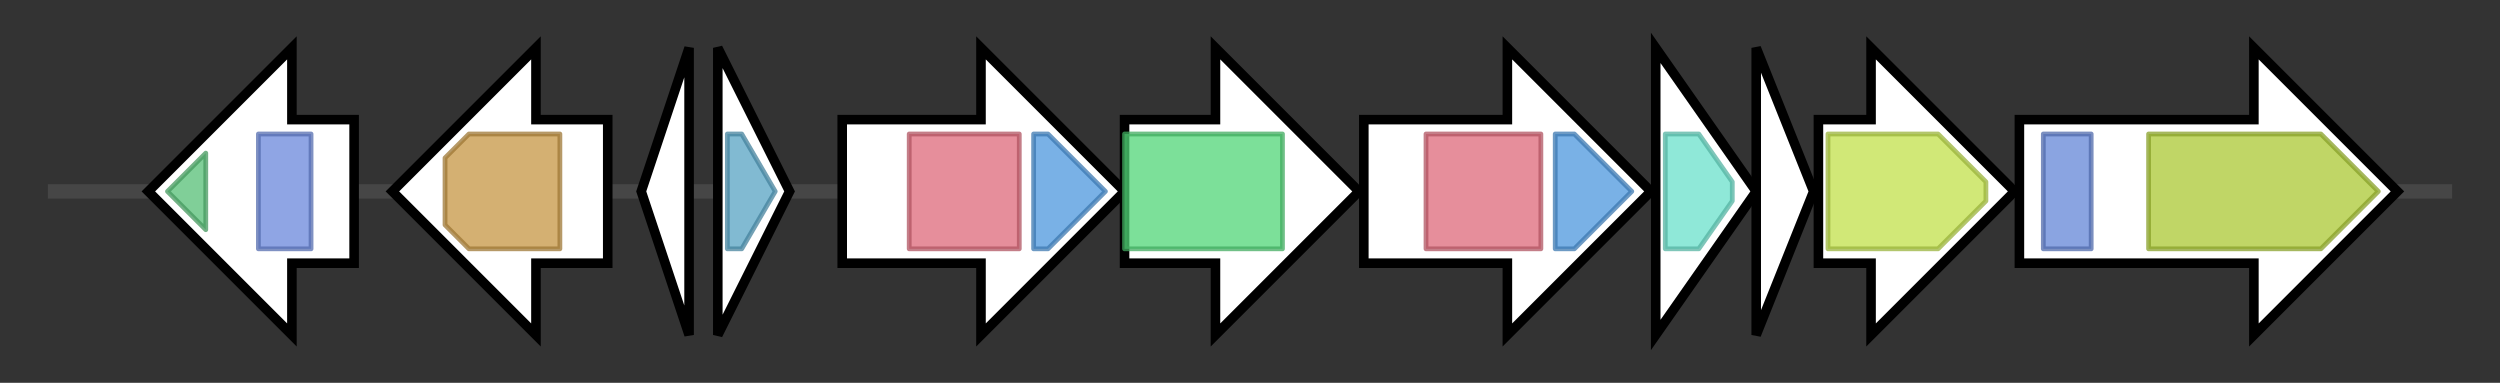 <svg version="1.1" baseProfile="full" xmlns="http://www.w3.org/2000/svg" width="522.433" height="80">
	<rect width="100%" height="100%" fill="#333333" stroke="none"/>
	<g>
		<line x1="10" y1="40.0" x2="512.433" y2="40.0" style="stroke:rgb(70,70,70); stroke-width:3 "/>
		<g>
			<title> (ctg1_763)</title>
			<polygon class=" (ctg1_763)" points="74,25 61,25 61,10 31,40 61,70 61,55 74,55" fill="rgb(255,255,255)" fill-opacity="1.0" stroke="rgb(0,0,0)" stroke-width="2"  />
			<g>
				<title>Acyl-CoA_dh_1 (PF00441)
"Acyl-CoA dehydrogenase, C-terminal domain"</title>
				<polygon class="PF00441" points="35,40 43,32 43,48" stroke-linejoin="round" width="12" height="24" fill="rgb(85,191,117)" stroke="rgb(68,152,93)" stroke-width="1" opacity="0.75" />
			</g>
			<g>
				<title>Acyl-CoA_dh_N (PF02771)
"Acyl-CoA dehydrogenase, N-terminal domain"</title>
				<rect class="PF02771" x="54" y="28" stroke-linejoin="round" width="11" height="24" fill="rgb(105,135,218)" stroke="rgb(84,108,174)" stroke-width="1" opacity="0.75" />
			</g>
		</g>
		<g>
			<title> (ctg1_764)</title>
			<polygon class=" (ctg1_764)" points="127,25 112,25 112,10 82,40 112,70 112,55 127,55" fill="rgb(255,255,255)" fill-opacity="1.0" stroke="rgb(0,0,0)" stroke-width="2"  />
			<g>
				<title>ABC1 (PF03109)
"ABC1 atypical kinase-like domain"</title>
				<polygon class="PF03109" points="93,33 98,28 117,28 117,52 98,52 93,47" stroke-linejoin="round" width="24" height="24" fill="rgb(197,149,67)" stroke="rgb(157,119,53)" stroke-width="1" opacity="0.75" />
			</g>
		</g>
		<g>
			<title> (ctg1_765)</title>
			<polygon class=" (ctg1_765)" points="134,40 144,10 144,70" fill="rgb(255,255,255)" fill-opacity="1.0" stroke="rgb(0,0,0)" stroke-width="2"  />
		</g>
		<g>
			<title> (ctg1_766)</title>
			<polygon class=" (ctg1_766)" points="150,10 165,40 150,70" fill="rgb(255,255,255)" fill-opacity="1.0" stroke="rgb(0,0,0)" stroke-width="2"  />
			<g>
				<title>tRNA_edit (PF04073)
"Aminoacyl-tRNA editing domain"</title>
				<polygon class="PF04073" points="152,28 155,28 162,40 155,52 152,52" stroke-linejoin="round" width="12" height="24" fill="rgb(87,163,195)" stroke="rgb(69,130,156)" stroke-width="1" opacity="0.75" />
			</g>
		</g>
		<g>
			<title> (ctg1_767)</title>
			<polygon class=" (ctg1_767)" points="176,25 205,25 205,10 235,40 205,70 205,55 176,55" fill="rgb(255,255,255)" fill-opacity="1.0" stroke="rgb(0,0,0)" stroke-width="2"  />
			<g>
				<title>IucA_IucC (PF04183)
"IucA / IucC family"</title>
				<rect class="PF04183" x="190" y="28" stroke-linejoin="round" width="23" height="24" fill="rgb(221,104,121)" stroke="rgb(176,83,96)" stroke-width="1" opacity="0.75" />
			</g>
			<g>
				<title>FhuF (PF06276)
"Ferric iron reductase FhuF-like transporter"</title>
				<polygon class="PF06276" points="216,28 219,28 231,40 219,52 216,52" stroke-linejoin="round" width="16" height="24" fill="rgb(76,151,221)" stroke="rgb(60,120,176)" stroke-width="1" opacity="0.75" />
			</g>
		</g>
		<g>
			<title> (ctg1_768)</title>
			<polygon class=" (ctg1_768)" points="235,25 254,25 254,10 284,40 254,70 254,55 235,55" fill="rgb(255,255,255)" fill-opacity="1.0" stroke="rgb(0,0,0)" stroke-width="2"  />
			<g>
				<title>Lys_Orn_oxgnase (PF13434)
"L-lysine 6-monooxygenase/L-ornithine 5-monooxygenase"</title>
				<rect class="PF13434" x="235" y="28" stroke-linejoin="round" width="33" height="24" fill="rgb(81,213,119)" stroke="rgb(64,170,95)" stroke-width="1" opacity="0.75" />
			</g>
		</g>
		<g>
			<title> (ctg1_769)</title>
			<polygon class=" (ctg1_769)" points="285,25 315,25 315,10 345,40 315,70 315,55 285,55" fill="rgb(255,255,255)" fill-opacity="1.0" stroke="rgb(0,0,0)" stroke-width="2"  />
			<g>
				<title>IucA_IucC (PF04183)
"IucA / IucC family"</title>
				<rect class="PF04183" x="298" y="28" stroke-linejoin="round" width="24" height="24" fill="rgb(221,104,121)" stroke="rgb(176,83,96)" stroke-width="1" opacity="0.75" />
			</g>
			<g>
				<title>FhuF (PF06276)
"Ferric iron reductase FhuF-like transporter"</title>
				<polygon class="PF06276" points="325,28 329,28 341,40 341,40 329,52 325,52" stroke-linejoin="round" width="16" height="24" fill="rgb(76,151,221)" stroke="rgb(60,120,176)" stroke-width="1" opacity="0.75" />
			</g>
		</g>
		<g>
			<title> (ctg1_770)</title>
			<polygon class=" (ctg1_770)" points="346,10 367,40 346,70" fill="rgb(255,255,255)" fill-opacity="1.0" stroke="rgb(0,0,0)" stroke-width="2"  />
			<g>
				<title>Acetyltransf_8 (PF13523)
"Acetyltransferase (GNAT) domain"</title>
				<polygon class="PF13523" points="348,28 355,28 362,38 362,42 355,52 348,52" stroke-linejoin="round" width="14" height="24" fill="rgb(106,224,203)" stroke="rgb(84,179,162)" stroke-width="1" opacity="0.75" />
			</g>
		</g>
		<g>
			<title> (ctg1_771)</title>
			<polygon class=" (ctg1_771)" points="367,10 379,40 367,70" fill="rgb(255,255,255)" fill-opacity="1.0" stroke="rgb(0,0,0)" stroke-width="2"  />
		</g>
		<g>
			<title> (ctg1_772)</title>
			<polygon class=" (ctg1_772)" points="380,25 391,25 391,10 421,40 391,70 391,55 380,55" fill="rgb(255,255,255)" fill-opacity="1.0" stroke="rgb(0,0,0)" stroke-width="2"  />
			<g>
				<title>MFS_1 (PF07690)
"Major Facilitator Superfamily"</title>
				<polygon class="PF07690" points="382,28 405,28 415,38 415,42 405,52 382,52" stroke-linejoin="round" width="33" height="24" fill="rgb(193,224,74)" stroke="rgb(154,179,59)" stroke-width="1" opacity="0.75" />
			</g>
		</g>
		<g>
			<title> (ctg1_773)</title>
			<polygon class=" (ctg1_773)" points="422,25 471,25 471,10 501,40 471,70 471,55 422,55" fill="rgb(255,255,255)" fill-opacity="1.0" stroke="rgb(0,0,0)" stroke-width="2"  />
			<g>
				<title>Plug (PF07715)
"TonB-dependent Receptor Plug Domain"</title>
				<rect class="PF07715" x="427" y="28" stroke-linejoin="round" width="10" height="24" fill="rgb(99,133,214)" stroke="rgb(79,106,171)" stroke-width="1" opacity="0.75" />
			</g>
			<g>
				<title>TonB_dep_Rec (PF00593)
"TonB dependent receptor"</title>
				<polygon class="PF00593" points="449,28 485,28 497,40 485,52 449,52" stroke-linejoin="round" width="52" height="24" fill="rgb(171,200,51)" stroke="rgb(136,160,40)" stroke-width="1" opacity="0.75" />
			</g>
		</g>
	</g>
</svg>
